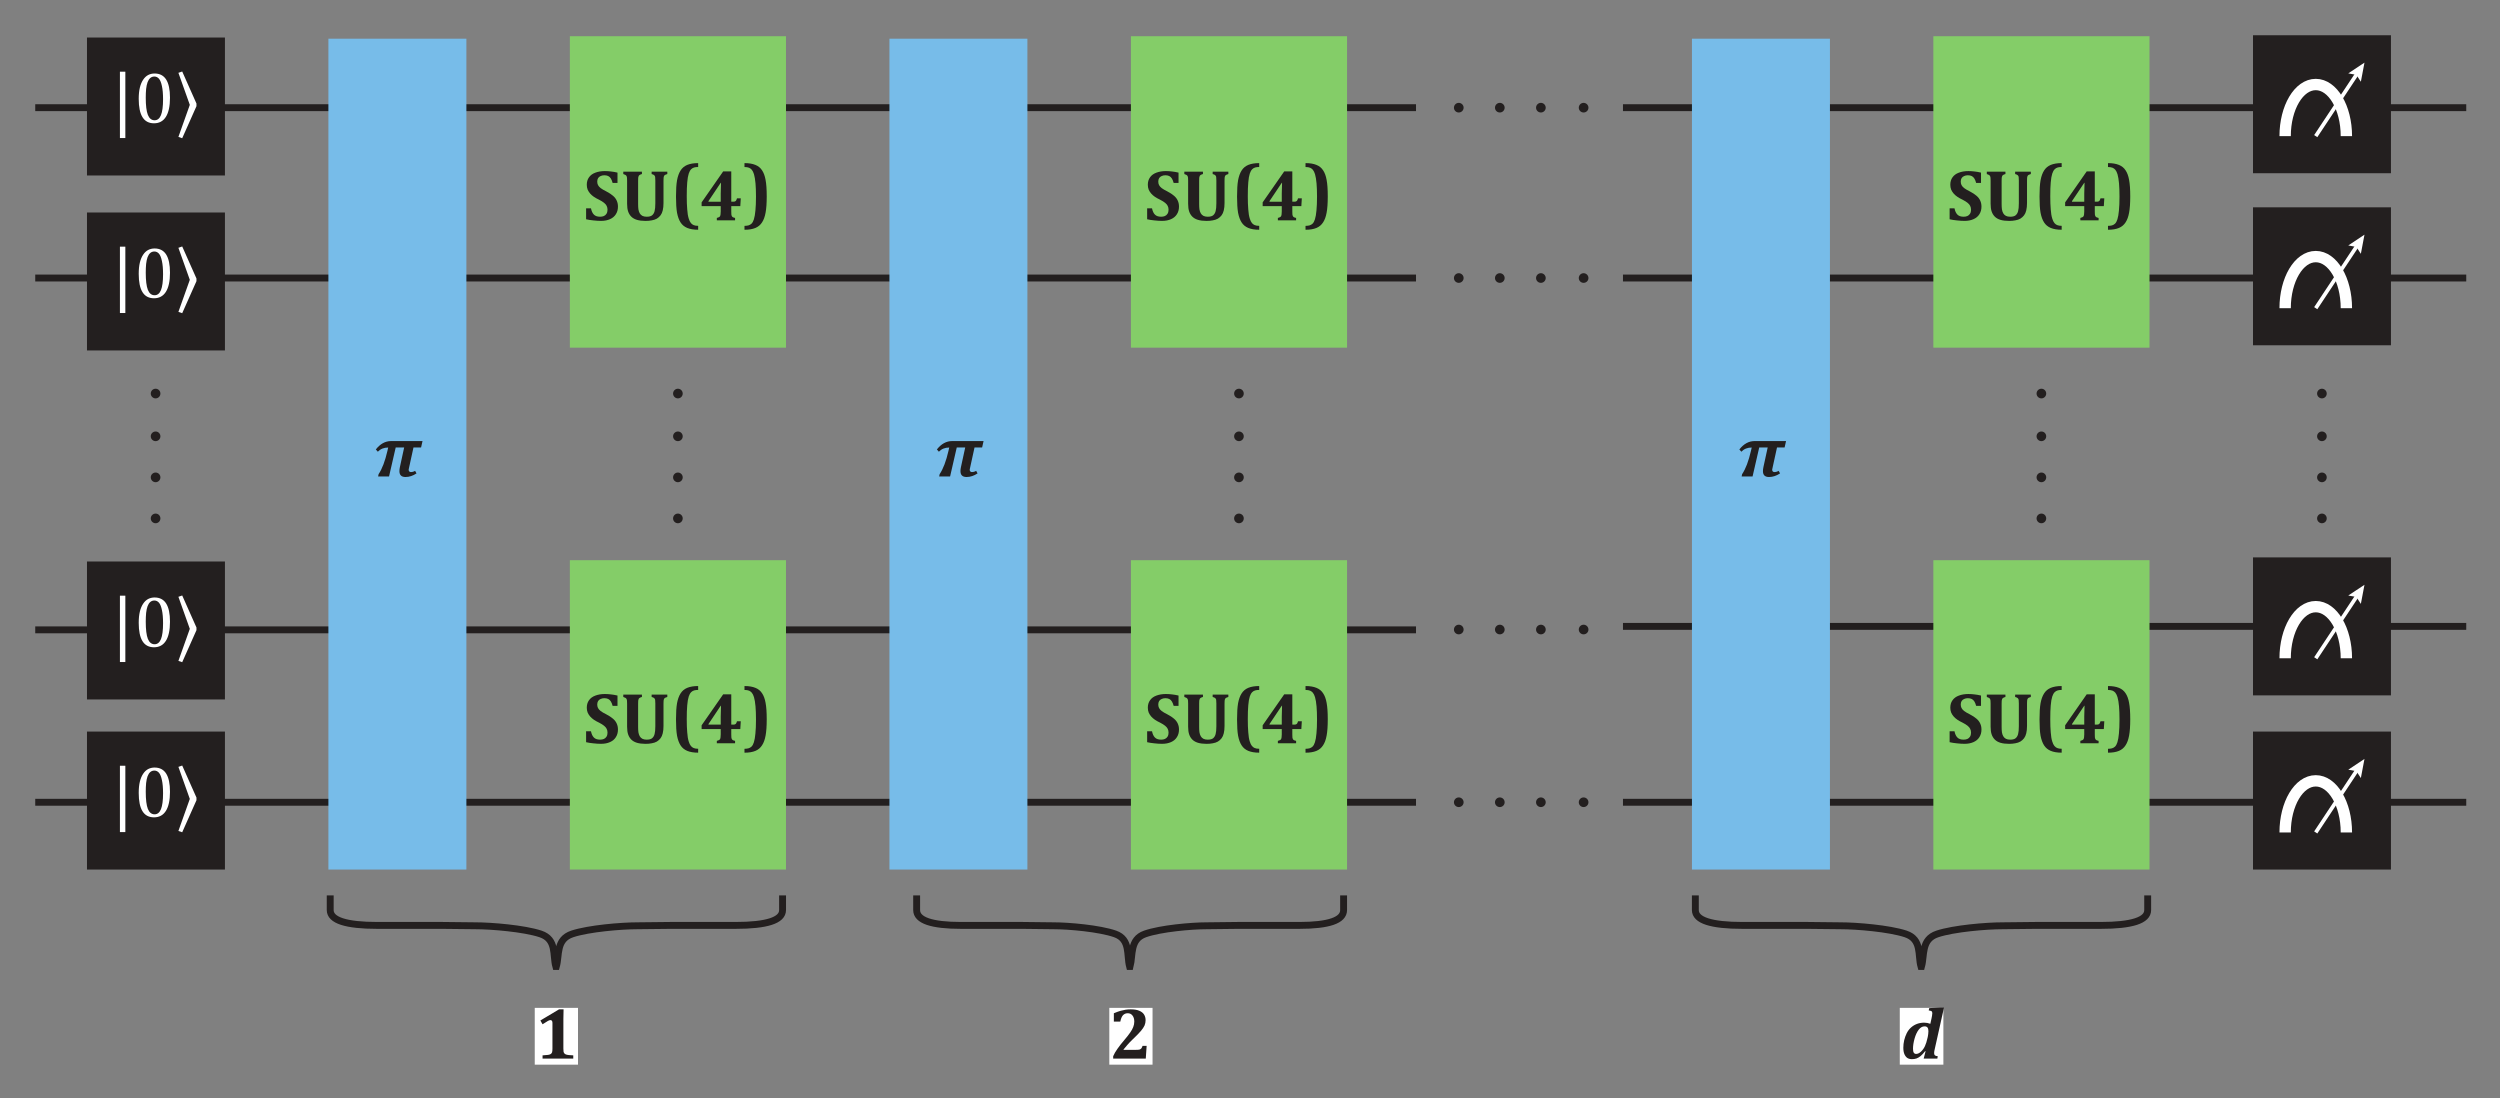 <?xml version="1.0" encoding="UTF-8"?>
<svg width="410.93pt" height="180.55pt" version="1.2" viewBox="0 0 410.93 180.55" xmlns="http://www.w3.org/2000/svg" xmlns:xlink="http://www.w3.org/1999/xlink">
 <rect x="0" y="0" width="410.93" height="180.55" fill="#808080" stroke="none"/>
 <defs>
  <symbol id="glyph0-1" overflow="visible">
   <path d="m1.297-1.969c0.094 0.461 0.254 0.805 0.484 1.031 0.227 0.23 0.566 0.344 1.016 0.344 0.227 0 0.43-0.035 0.609-0.109 0.188-0.082 0.332-0.207 0.438-0.375 0.113-0.176 0.172-0.395 0.172-0.656 0-0.25-0.047-0.461-0.141-0.641-0.086-0.176-0.227-0.344-0.422-0.5-0.199-0.164-0.477-0.336-0.828-0.516-0.312-0.145-0.594-0.301-0.844-0.469-0.242-0.164-0.449-0.348-0.625-0.547-0.168-0.195-0.305-0.41-0.406-0.641-0.094-0.238-0.141-0.504-0.141-0.797 0-0.477 0.117-0.883 0.359-1.219 0.238-0.344 0.582-0.598 1.031-0.766 0.457-0.176 0.984-0.266 1.578-0.266 0.344 0 0.672 0.023 0.984 0.062 0.32 0.031 0.688 0.094 1.094 0.188v1.703h-0.797c-0.086-0.312-0.184-0.555-0.297-0.734-0.117-0.188-0.262-0.32-0.438-0.406-0.168-0.082-0.383-0.125-0.641-0.125-0.219 0-0.418 0.043-0.594 0.125-0.18 0.074-0.32 0.188-0.422 0.344-0.094 0.156-0.141 0.344-0.141 0.562s0.039 0.414 0.125 0.578c0.082 0.168 0.227 0.336 0.438 0.5 0.207 0.156 0.508 0.336 0.906 0.531 0.477 0.25 0.852 0.496 1.125 0.734 0.281 0.242 0.484 0.508 0.609 0.797 0.133 0.281 0.203 0.609 0.203 0.984 0 0.48-0.117 0.898-0.344 1.25-0.219 0.355-0.543 0.625-0.969 0.812-0.418 0.188-0.906 0.281-1.469 0.281-0.398 0-0.812-0.027-1.25-0.078-0.43-0.039-0.828-0.102-1.203-0.188v-1.797z"/>
  </symbol>
  <symbol id="glyph0-2" overflow="visible">
   <path d="m5.719-6.531c0-0.289-0.012-0.492-0.031-0.609-0.023-0.113-0.074-0.207-0.156-0.281-0.074-0.07-0.215-0.133-0.422-0.188v-0.391h2.578v0.391c-0.148 0.043-0.262 0.086-0.344 0.125-0.086 0.043-0.148 0.105-0.188 0.188-0.043 0.086-0.07 0.188-0.078 0.312-0.012 0.117-0.016 0.266-0.016 0.453v3.672c0 0.48-0.043 0.887-0.125 1.219-0.074 0.324-0.195 0.594-0.359 0.812-0.168 0.219-0.371 0.402-0.609 0.547-0.242 0.137-0.516 0.23-0.828 0.281-0.305 0.062-0.641 0.094-1.016 0.094-0.562 0-1.039-0.059-1.422-0.172-0.375-0.113-0.684-0.285-0.922-0.516-0.242-0.238-0.418-0.523-0.531-0.859-0.117-0.332-0.172-0.758-0.172-1.281v-3.781c0-0.188-0.008-0.344-0.016-0.469-0.012-0.125-0.039-0.223-0.078-0.297-0.043-0.082-0.105-0.145-0.188-0.188-0.086-0.051-0.199-0.098-0.344-0.141v-0.391h3.062v0.391c-0.156 0.043-0.277 0.09-0.359 0.141-0.074 0.043-0.133 0.102-0.172 0.172-0.031 0.074-0.059 0.168-0.078 0.281-0.012 0.117-0.016 0.281-0.016 0.5v3.859c0 0.312 0.016 0.594 0.047 0.844 0.039 0.25 0.113 0.469 0.219 0.656 0.102 0.18 0.25 0.32 0.438 0.422 0.188 0.094 0.422 0.141 0.703 0.141 0.406 0 0.703-0.078 0.891-0.234 0.195-0.164 0.332-0.391 0.406-0.672 0.082-0.289 0.125-0.723 0.125-1.297z"/>
  </symbol>
  <symbol id="glyph0-3" overflow="visible">
   <path d="m4.641 2.547c-0.73 0-1.328-0.102-1.797-0.297-0.469-0.199-0.836-0.5-1.094-0.906-0.262-0.406-0.453-0.934-0.578-1.578-0.117-0.656-0.172-1.547-0.172-2.672 0-1.133 0.055-2.031 0.172-2.688 0.125-0.656 0.316-1.188 0.578-1.594 0.258-0.414 0.625-0.723 1.094-0.922 0.477-0.195 1.078-0.297 1.797-0.297v0.641c-0.25 0-0.469 0.027-0.656 0.078-0.188 0.055-0.352 0.148-0.484 0.281-0.168 0.168-0.305 0.406-0.406 0.719-0.117 0.355-0.199 0.84-0.25 1.453-0.055 0.605-0.078 1.367-0.078 2.281 0 0.844 0.023 1.562 0.078 2.156 0.039 0.625 0.125 1.129 0.25 1.516 0.094 0.312 0.211 0.555 0.359 0.734 0.125 0.145 0.27 0.254 0.438 0.328 0.188 0.082 0.438 0.125 0.75 0.125z"/>
  </symbol>
  <symbol id="glyph0-4" overflow="visible">
   <path d="m2.812-0.391c0.145-0.039 0.258-0.082 0.344-0.125 0.082-0.039 0.145-0.098 0.188-0.172 0.039-0.082 0.066-0.18 0.078-0.297 0.02-0.125 0.031-0.281 0.031-0.469v-0.875h-3.141v-0.625l3.547-5.094h1.328v4.984h0.172c0.195 0 0.332-0.008 0.406-0.031 0.082-0.031 0.148-0.078 0.203-0.141 0.051-0.07 0.102-0.195 0.156-0.375h0.625l-0.078 1.281h-1.484v0.875c0 0.211 0.004 0.375 0.016 0.5 0.02 0.125 0.051 0.227 0.094 0.297 0.051 0.074 0.117 0.133 0.203 0.172 0.082 0.031 0.188 0.062 0.312 0.094v0.391h-3zm-1.375-2.672h2.016v-1.344c0-0.562 0.016-1.148 0.047-1.766h-0.047l-2.016 3.016z"/>
  </symbol>
  <symbol id="glyph0-5" overflow="visible">
   <path d="m0.25-8.406c0.727 0 1.328 0.102 1.797 0.297 0.469 0.188 0.832 0.484 1.094 0.891 0.27 0.398 0.461 0.922 0.578 1.578 0.125 0.656 0.188 1.555 0.188 2.688 0 1.137-0.062 2.031-0.188 2.688-0.117 0.656-0.309 1.188-0.578 1.594-0.262 0.414-0.625 0.723-1.094 0.922-0.469 0.195-1.07 0.297-1.797 0.297v-0.641c0.25 0 0.469-0.027 0.656-0.078 0.188-0.055 0.352-0.148 0.5-0.281 0.164-0.168 0.297-0.406 0.391-0.719 0.113-0.355 0.195-0.832 0.25-1.438 0.062-0.613 0.094-1.379 0.094-2.297 0-0.844-0.027-1.562-0.078-2.156-0.055-0.625-0.137-1.129-0.25-1.516-0.094-0.312-0.215-0.555-0.359-0.734-0.125-0.145-0.273-0.254-0.438-0.328-0.199-0.082-0.453-0.125-0.766-0.125z"/>
  </symbol>
  <symbol id="glyph0-6" overflow="visible">
   <path d="m4.703-1.641c0 0.23 0.008 0.402 0.031 0.516 0.031 0.117 0.078 0.211 0.141 0.281 0.062 0.074 0.148 0.133 0.266 0.172 0.125 0.043 0.281 0.074 0.469 0.094 0.188 0.023 0.426 0.039 0.719 0.047v0.531h-5.047v-0.531c0.426-0.02 0.734-0.047 0.922-0.078s0.328-0.078 0.422-0.141c0.102-0.07 0.176-0.164 0.219-0.281 0.039-0.125 0.062-0.328 0.062-0.609v-4.234c0-0.156-0.031-0.27-0.094-0.344-0.055-0.07-0.133-0.109-0.234-0.109-0.105 0-0.246 0.047-0.422 0.141-0.18 0.094-0.469 0.277-0.875 0.547l-0.359-0.625 3.062-1.828h0.75c-0.023 0.375-0.031 0.898-0.031 1.562z"/>
  </symbol>
  <symbol id="glyph0-7" overflow="visible">
   <path d="m4.422-1.438c0.25 0 0.438-0.016 0.562-0.047 0.125-0.039 0.223-0.109 0.297-0.203 0.07-0.094 0.133-0.227 0.188-0.406h0.672l-0.141 2.094h-5.359v-0.391c0.156-0.375 0.391-0.781 0.703-1.219 0.312-0.445 0.691-0.93 1.141-1.453 0.414-0.488 0.734-0.895 0.953-1.219 0.227-0.32 0.395-0.625 0.5-0.906 0.113-0.289 0.172-0.586 0.172-0.891 0-0.426-0.102-0.758-0.297-1-0.188-0.25-0.449-0.375-0.781-0.375-0.312 0-0.574 0.109-0.781 0.328-0.199 0.219-0.344 0.57-0.438 1.047h-1.062v-1.375c0.477-0.195 0.852-0.332 1.125-0.406 0.27-0.07 0.535-0.129 0.797-0.172 0.258-0.039 0.547-0.062 0.859-0.062 0.57 0 1.039 0.078 1.406 0.234 0.363 0.156 0.625 0.367 0.781 0.625 0.164 0.262 0.25 0.57 0.25 0.922 0 0.312-0.059 0.605-0.172 0.875-0.117 0.262-0.32 0.562-0.609 0.906-0.281 0.336-0.758 0.82-1.422 1.453-0.305 0.293-0.586 0.59-0.844 0.891-0.262 0.293-0.453 0.523-0.578 0.688v0.062z"/>
  </symbol>
  <symbol id="glyph1-1" overflow="visible">
   <path d="m2.344 2.516h-0.891v-10.906h0.891z"/>
  </symbol>
  <symbol id="glyph1-2" overflow="visible">
   <path d="m3.266 0.094c-0.844 0-1.477-0.332-1.891-1-0.418-0.664-0.625-1.672-0.625-3.016 0-0.719 0.062-1.336 0.188-1.859 0.133-0.531 0.316-0.961 0.547-1.297 0.227-0.344 0.5-0.598 0.812-0.766 0.32-0.164 0.676-0.25 1.062-0.25 0.852 0 1.488 0.336 1.906 1 0.414 0.656 0.625 1.652 0.625 2.984 0 1.387-0.227 2.434-0.672 3.141-0.449 0.711-1.102 1.062-1.953 1.062zm-1.359-4.203c0 1.281 0.113 2.219 0.344 2.812 0.238 0.594 0.609 0.891 1.109 0.891 0.469 0 0.816-0.281 1.047-0.844 0.227-0.562 0.344-1.426 0.344-2.594 0-0.906-0.062-1.633-0.188-2.188-0.117-0.562-0.277-0.961-0.484-1.203-0.211-0.238-0.461-0.359-0.75-0.359-0.273 0-0.5 0.086-0.688 0.25-0.18 0.156-0.324 0.387-0.438 0.688-0.105 0.293-0.184 0.656-0.234 1.094-0.043 0.43-0.062 0.914-0.062 1.453z"/>
  </symbol>
  <symbol id="glyph1-3" overflow="visible">
   <path d="m1.25-8.422 2.344 5.266v0.438l-2.344 5.266-0.625-0.219 1.875-5.266-1.875-5.266z"/>
  </symbol>
  <symbol id="glyph2-1" overflow="visible">
   <path d="m5.062-6.625c0.02-0.094 0.047-0.227 0.078-0.406 0.031-0.188 0.047-0.328 0.047-0.422s-0.012-0.16-0.031-0.203c-0.012-0.051-0.039-0.094-0.078-0.125-0.031-0.031-0.078-0.051-0.141-0.062-0.055-0.02-0.168-0.047-0.344-0.078l0.094-0.375 1.75-0.094h0.672l-1.484 6.656c-0.043 0.199-0.078 0.367-0.109 0.5-0.023 0.125-0.031 0.23-0.031 0.312 0 0.18 0.039 0.309 0.125 0.391 0.094 0.074 0.25 0.121 0.469 0.141l-0.062 0.391h-2.25l0.312-1.203-0.078-0.016c-0.262 0.344-0.508 0.609-0.734 0.797-0.23 0.188-0.461 0.324-0.688 0.406-0.219 0.07-0.469 0.109-0.75 0.109s-0.527-0.062-0.734-0.188c-0.199-0.133-0.359-0.336-0.484-0.609-0.125-0.281-0.188-0.641-0.188-1.078 0-0.406 0.047-0.816 0.141-1.234 0.102-0.414 0.242-0.805 0.422-1.172 0.188-0.363 0.422-0.672 0.703-0.922 0.289-0.258 0.617-0.457 0.984-0.594 0.363-0.133 0.754-0.203 1.172-0.203 0.352 0 0.691 0.062 1.016 0.188zm-0.609 2.984c0.031-0.125 0.051-0.258 0.062-0.406 0.02-0.156 0.031-0.305 0.031-0.453 0-0.27-0.047-0.469-0.141-0.594-0.094-0.133-0.258-0.203-0.484-0.203-0.367 0-0.688 0.184-0.969 0.547-0.281 0.367-0.512 0.859-0.688 1.484-0.168 0.617-0.25 1.164-0.25 1.641 0 0.293 0.039 0.512 0.125 0.656 0.094 0.137 0.223 0.203 0.391 0.203 0.258 0 0.523-0.125 0.797-0.375 0.27-0.258 0.484-0.555 0.641-0.891 0.164-0.344 0.312-0.805 0.438-1.391z"/>
  </symbol>
  <symbol id="glyph3-1" overflow="visible">
   <path d="m2.422-4.75c-0.699 0-1.266 0.23-1.703 0.688l-0.328-0.375c0.719-0.914 1.551-1.375 2.5-1.375h5.172l-0.234 1.047h-1.25l-0.766 3.5c-0.023 0.062-0.031 0.121-0.031 0.172 0 0.094 0.031 0.184 0.094 0.266 0.07 0.074 0.16 0.109 0.266 0.109 0.25 0 0.484-0.066 0.703-0.203l0.234 0.422c-0.594 0.398-1.199 0.594-1.812 0.594-0.668 0-1-0.32-1-0.969 0-0.195 0.023-0.414 0.078-0.656l0.703-3.234h-1.391l-1.094 4.766h-1.797l0.078-0.375c0.582-0.863 1.066-2.141 1.453-3.828z"/>
  </symbol>
  <clipPath id="clip1">
   <path d="m349 0h61.926v49h-61.926z"/>
  </clipPath>
  <clipPath id="clip2">
   <path d="m349 15h61.926v63h-61.926z"/>
  </clipPath>
  <clipPath id="clip3">
   <path d="m349 73h61.926v62h-61.926z"/>
  </clipPath>
  <clipPath id="clip4">
   <path d="m349 101h61.926v63h-61.926z"/>
  </clipPath>
 </defs>
 <g fill="none" stroke="#231f1f" stroke-width="1.134">
  <path transform="matrix(1 0 0 -1 5.793 17.699)" d="m-3.3125e-4 1.8125e-4h226.96"/>
  <path transform="matrix(1 0 0 -1 266.77 17.699)" d="m8.3125e-4 1.8125e-4h138.61"/>
  <path transform="matrix(1 0 0 -1 266.77 45.7)" d="m8.3125e-4 5.8125e-4h138.61"/>
  <path transform="matrix(1 0 0 -1 266.77 102.96)" d="m8.3125e-4 -1.375e-4h138.61"/>
  <path transform="matrix(1 0 0 -1 266.77 131.87)" d="m8.3125e-4 -8e-4h138.61"/>
  <path transform="matrix(1 0 0 -1 5.793 45.7)" d="m-3.3125e-4 5.8125e-4h226.96"/>
 </g>
 <g>
  <path d="m93.668 57.145h35.527v-51.191h-35.527z" fill="#84cd68"/>
  <g fill="#231f1f">
   <use x="95.843" y="36.217" xlink:href="#glyph0-1"/>
   <use x="101.999" y="36.217" xlink:href="#glyph0-2"/>
   <use x="110.116" y="35.217" xlink:href="#glyph0-3"/>
   <use x="115.014" y="36.217" xlink:href="#glyph0-4"/>
   <use x="122.122" y="35.217" xlink:href="#glyph0-5"/>
  </g>
  <path d="m185.89 57.145h35.527v-51.191h-35.527z" fill="#84cd68"/>
  <g fill="#231f1f">
   <use x="188.062" y="36.217" xlink:href="#glyph0-1"/>
   <use x="194.218" y="36.217" xlink:href="#glyph0-2"/>
   <use x="202.336" y="35.217" xlink:href="#glyph0-3"/>
   <use x="207.234" y="36.217" xlink:href="#glyph0-4"/>
   <use x="214.341" y="35.217" xlink:href="#glyph0-5"/>
  </g>
  <path d="m317.79 57.145h35.527v-51.191h-35.527z" fill="#84cd68"/>
  <g fill="#231f1f">
   <use x="319.967" y="36.217" xlink:href="#glyph0-1"/>
   <use x="326.123" y="36.217" xlink:href="#glyph0-2"/>
   <use x="334.24" y="35.217" xlink:href="#glyph0-3"/>
   <use x="339.139" y="36.217" xlink:href="#glyph0-4"/>
   <use x="346.246" y="35.217" xlink:href="#glyph0-5"/>
  </g>
  <path d="m14.297 28.844h22.676v-22.676h-22.676z" fill="#231f1f"/>
  <g fill="#fff">
   <use x="18.259" y="20.174" xlink:href="#glyph1-1"/>
   <use x="22.051" y="20.174" xlink:href="#glyph1-2"/>
   <use x="28.699" y="20.174" xlink:href="#glyph1-3"/>
  </g>
  <path d="m87.898 175h7.109v-9.336h-7.109z" fill="#fff"/>
  <g fill="#231f1f">
   <use x="87.899" y="174.002" xlink:href="#glyph0-6"/>
  </g>
  <path d="m182.34 175h7.106v-9.336h-7.106z" fill="#fff"/>
  <g fill="#231f1f">
   <use x="182.334" y="174.002" xlink:href="#glyph0-7"/>
  </g>
  <path d="m312.27 175h7.168v-9.336h-7.168z" fill="#fff"/>
  <g fill="#231f1f">
   <use x="312.43" y="174.002" xlink:href="#glyph2-1"/>
  </g>
  <path d="m14.297 57.605h22.676v-22.676h-22.676z" fill="#231f1f"/>
  <g fill="#fff">
   <use x="18.259" y="48.934" xlink:href="#glyph1-1"/>
   <use x="22.051" y="48.934" xlink:href="#glyph1-2"/>
   <use x="28.699" y="48.934" xlink:href="#glyph1-3"/>
  </g>
 </g>
 <path transform="matrix(1 0 0 -1 5.793 103.53)" d="m-3.3125e-4 3.5625e-4h226.96" fill="none" stroke="#231f1f" stroke-width="1.134"/>
 <path d="m370.33 28.473h22.676v-22.68h-22.676z" fill="#231f1f"/>
 <g clip-path="url(#clip1)">
  <path transform="matrix(1 0 0 -1 385.68 22.374)" d="m-0.001-1e-3c0 4.691-2.25 8.484-5.035 8.484-2.781 0-5.031-3.793-5.031-8.484" fill="none" stroke="#fff" stroke-miterlimit="10" stroke-width="1.866"/>
 </g>
 <path transform="matrix(1 0 0 -1 380.64 22.374)" d="m0.002-1e-3 6.902 10.414" fill="none" stroke="#fff" stroke-miterlimit="10" stroke-width=".622"/>
 <path d="m388.06 13.434-0.742-1.129-1.328-0.246 2.664-1.766z" fill="#fff"/>
 <path d="m370.33 56.754h22.676v-22.676h-22.676z" fill="#231f1f"/>
 <g clip-path="url(#clip2)">
  <path transform="matrix(1 0 0 -1 385.68 50.658)" d="m-0.001 0.002c0 4.688-2.25 8.48-5.035 8.48-2.781 0-5.031-3.793-5.031-8.48" fill="none" stroke="#fff" stroke-miterlimit="10" stroke-width="1.866"/>
 </g>
 <path transform="matrix(1 0 0 -1 380.64 50.658)" d="m0.002 0.002 6.902 10.41" fill="none" stroke="#fff" stroke-miterlimit="10" stroke-width=".622"/>
 <path d="m388.06 41.719-0.742-1.129-1.328-0.246 2.664-1.77z" fill="#fff"/>
 <path d="m370.33 114.3h22.676v-22.68h-22.676z" fill="#231f1f"/>
 <g clip-path="url(#clip3)">
  <path transform="matrix(1 0 0 -1 385.68 108.2)" d="m-0.001-7.25e-4c0 4.691-2.25 8.484-5.035 8.484-2.781 0-5.031-3.793-5.031-8.484" fill="none" stroke="#fff" stroke-miterlimit="10" stroke-width="1.866"/>
 </g>
 <path transform="matrix(1 0 0 -1 380.64 108.2)" d="m0.002-7.25e-4 6.902 10.414" fill="none" stroke="#fff" stroke-miterlimit="10" stroke-width=".622"/>
 <path d="m388.06 99.262-0.742-1.129-1.328-0.246 2.664-1.766z" fill="#fff"/>
 <path d="m370.33 142.93h22.676v-22.68h-22.676z" fill="#231f1f"/>
 <g clip-path="url(#clip4)">
  <path transform="matrix(1 0 0 -1 385.68 136.83)" d="m-0.001-0.001c0 4.691-2.25 8.484-5.035 8.484-2.781 0-5.031-3.793-5.031-8.484" fill="none" stroke="#fff" stroke-miterlimit="10" stroke-width="1.866"/>
 </g>
 <path transform="matrix(1 0 0 -1 380.64 136.83)" d="m0.002-0.001 6.902 10.414" fill="none" stroke="#fff" stroke-miterlimit="10" stroke-width=".622"/>
 <path d="m388.06 127.89-0.742-1.129-1.328-0.246 2.664-1.77z" fill="#fff"/>
 <path transform="matrix(1 0 0 -1 5.793 131.87)" d="m-3.3125e-4 -8e-4h226.96" fill="none" stroke="#231f1f" stroke-width="1.134"/>
 <g>
  <path d="m14.297 142.93h22.676v-22.68h-22.676z" fill="#231f1f"/>
  <g fill="#fff">
   <use x="18.259" y="134.256" xlink:href="#glyph1-1"/>
   <use x="22.051" y="134.256" xlink:href="#glyph1-2"/>
   <use x="28.699" y="134.256" xlink:href="#glyph1-3"/>
  </g>
  <path d="m53.98 142.93h22.68v-136.57h-22.68z" fill="#77bce9"/>
  <g fill="#231f1f">
   <use x="61.386" y="78.311" xlink:href="#glyph3-1"/>
  </g>
  <path d="m146.2 142.93h22.676v-136.57h-22.676z" fill="#77bce9"/>
  <g fill="#231f1f">
   <use x="153.607" y="78.311" xlink:href="#glyph3-1"/>
  </g>
  <path d="m278.11 142.93h22.68v-136.57h-22.68z" fill="#77bce9"/>
  <g fill="#231f1f">
   <use x="285.511" y="78.311" xlink:href="#glyph3-1"/>
  </g>
  <path d="m93.668 142.93h35.527v-50.848h-35.527z" fill="#84cd68"/>
  <g fill="#231f1f">
   <use x="95.843" y="122.172" xlink:href="#glyph0-1"/>
   <use x="101.999" y="122.172" xlink:href="#glyph0-2"/>
   <use x="110.116" y="121.172" xlink:href="#glyph0-3"/>
   <use x="115.014" y="122.172" xlink:href="#glyph0-4"/>
   <use x="122.122" y="121.172" xlink:href="#glyph0-5"/>
  </g>
  <path d="m185.89 142.93h35.527v-50.848h-35.527z" fill="#84cd68"/>
  <g fill="#231f1f">
   <use x="188.062" y="122.172" xlink:href="#glyph0-1"/>
   <use x="194.218" y="122.172" xlink:href="#glyph0-2"/>
   <use x="202.336" y="121.172" xlink:href="#glyph0-3"/>
   <use x="207.234" y="122.172" xlink:href="#glyph0-4"/>
   <use x="214.341" y="121.172" xlink:href="#glyph0-5"/>
  </g>
  <path d="m317.79 142.93h35.527v-50.848h-35.527z" fill="#84cd68"/>
  <g fill="#231f1f">
   <use x="319.967" y="122.172" xlink:href="#glyph0-1"/>
   <use x="326.123" y="122.172" xlink:href="#glyph0-2"/>
   <use x="334.24" y="121.172" xlink:href="#glyph0-3"/>
   <use x="339.139" y="122.172" xlink:href="#glyph0-4"/>
   <use x="346.246" y="121.172" xlink:href="#glyph0-5"/>
  </g>
  <path d="m14.297 114.97h22.676v-22.676h-22.676z" fill="#231f1f"/>
  <g fill="#fff">
   <use x="18.259" y="106.302" xlink:href="#glyph1-1"/>
   <use x="22.051" y="106.302" xlink:href="#glyph1-2"/>
   <use x="28.699" y="106.302" xlink:href="#glyph1-3"/>
  </g>
 </g>
 <g fill="#231f1f">
  <path d="m239.78 18.492c0.441 0 0.797-0.352 0.797-0.789s-0.355-0.797-0.797-0.797c-0.438 0-0.793 0.359-0.793 0.797s0.355 0.789 0.793 0.789"/>
  <path d="m239.78 46.492c0.441 0 0.797-0.352 0.797-0.789s-0.355-0.797-0.797-0.797c-0.438 0-0.793 0.359-0.793 0.797s0.355 0.789 0.793 0.789"/>
  <path d="m239.78 104.27c0.441 0 0.797-0.352 0.797-0.789s-0.355-0.797-0.797-0.797c-0.438 0-0.793 0.359-0.793 0.797s0.355 0.789 0.793 0.789"/>
  <path d="m239.78 132.66c0.441 0 0.797-0.352 0.797-0.789s-0.355-0.797-0.797-0.797c-0.438 0-0.793 0.359-0.793 0.797s0.355 0.789 0.793 0.789"/>
  <path d="m246.53 18.492c0.438 0 0.793-0.352 0.793-0.789s-0.355-0.797-0.793-0.797c-0.441 0-0.797 0.359-0.797 0.797s0.355 0.789 0.797 0.789"/>
  <path d="m246.53 46.492c0.438 0 0.793-0.352 0.793-0.789s-0.355-0.797-0.793-0.797c-0.441 0-0.797 0.359-0.797 0.797s0.355 0.789 0.797 0.789"/>
  <path d="m246.53 104.27c0.438 0 0.793-0.352 0.793-0.789s-0.355-0.797-0.793-0.797c-0.441 0-0.797 0.359-0.797 0.797s0.355 0.789 0.797 0.789"/>
  <path d="m246.53 132.66c0.438 0 0.793-0.352 0.793-0.789s-0.355-0.797-0.793-0.797c-0.441 0-0.797 0.359-0.797 0.797s0.355 0.789 0.797 0.789"/>
  <path d="m253.28 18.492c0.438 0 0.793-0.352 0.793-0.789s-0.355-0.797-0.793-0.797c-0.441 0-0.797 0.359-0.797 0.797s0.355 0.789 0.797 0.789"/>
  <path d="m253.28 46.492c0.438 0 0.793-0.352 0.793-0.789s-0.355-0.797-0.793-0.797c-0.441 0-0.797 0.359-0.797 0.797s0.355 0.789 0.797 0.789"/>
  <path d="m253.28 104.27c0.438 0 0.793-0.352 0.793-0.789s-0.355-0.797-0.793-0.797c-0.441 0-0.797 0.359-0.797 0.797s0.355 0.789 0.797 0.789"/>
  <path d="m253.28 132.66c0.438 0 0.793-0.352 0.793-0.789s-0.355-0.797-0.793-0.797c-0.441 0-0.797 0.359-0.797 0.797s0.355 0.789 0.797 0.789"/>
  <path d="m260.3 18.492c0.438 0 0.797-0.352 0.797-0.789s-0.359-0.797-0.797-0.797-0.793 0.359-0.793 0.797 0.355 0.789 0.793 0.789"/>
  <path d="m260.3 46.492c0.438 0 0.797-0.352 0.797-0.789s-0.359-0.797-0.797-0.797-0.793 0.359-0.793 0.797 0.355 0.789 0.793 0.789"/>
  <path d="m260.3 104.27c0.438 0 0.797-0.352 0.797-0.789s-0.359-0.797-0.797-0.797-0.793 0.359-0.793 0.797 0.355 0.789 0.793 0.789"/>
  <path d="m260.3 132.66c0.438 0 0.797-0.352 0.797-0.789s-0.359-0.797-0.797-0.797-0.793 0.359-0.793 0.797 0.355 0.789 0.793 0.789"/>
  <path d="m26.367 85.211c0-0.438-0.352-0.793-0.789-0.793s-0.797 0.355-0.797 0.793c0 0.441 0.359 0.797 0.797 0.797s0.789-0.355 0.789-0.797"/>
  <path d="m112.22 85.211c0-0.438-0.352-0.793-0.789-0.793s-0.797 0.355-0.797 0.793c0 0.441 0.359 0.797 0.797 0.797s0.789-0.355 0.789-0.797"/>
  <path d="m204.44 85.211c0-0.438-0.352-0.793-0.789-0.793s-0.797 0.355-0.797 0.793c0 0.441 0.359 0.797 0.797 0.797s0.789-0.355 0.789-0.797"/>
  <path d="m26.367 78.465c0-0.438-0.352-0.793-0.789-0.793s-0.797 0.355-0.797 0.793 0.359 0.797 0.797 0.797 0.789-0.359 0.789-0.797"/>
  <path d="m112.22 78.465c0-0.438-0.352-0.793-0.789-0.793s-0.797 0.355-0.797 0.793 0.359 0.797 0.797 0.797 0.789-0.359 0.789-0.797"/>
  <path d="m204.44 78.465c0-0.438-0.352-0.793-0.789-0.793s-0.797 0.355-0.797 0.793 0.359 0.797 0.797 0.797 0.789-0.359 0.789-0.797"/>
  <path d="m26.367 71.719c0-0.438-0.352-0.793-0.789-0.793s-0.797 0.355-0.797 0.793 0.359 0.793 0.797 0.793 0.789-0.355 0.789-0.793"/>
  <path d="m112.22 71.719c0-0.438-0.352-0.793-0.789-0.793s-0.797 0.355-0.797 0.793 0.359 0.793 0.797 0.793 0.789-0.355 0.789-0.793"/>
  <path d="m204.44 71.719c0-0.438-0.352-0.793-0.789-0.793s-0.797 0.355-0.797 0.793 0.359 0.793 0.797 0.793 0.789-0.355 0.789-0.793"/>
  <path d="m26.367 64.691c0-0.441-0.352-0.797-0.789-0.797s-0.797 0.355-0.797 0.797c0 0.438 0.359 0.793 0.797 0.793s0.789-0.355 0.789-0.793"/>
  <path d="m112.22 64.691c0-0.441-0.352-0.797-0.789-0.797s-0.797 0.355-0.797 0.797c0 0.438 0.359 0.793 0.797 0.793s0.789-0.355 0.789-0.793"/>
  <path d="m204.44 64.691c0-0.441-0.352-0.797-0.789-0.797s-0.797 0.355-0.797 0.797c0 0.438 0.359 0.793 0.797 0.793s0.789-0.355 0.789-0.793"/>
  <path d="m336.34 85.211c0-0.438-0.352-0.793-0.789-0.793s-0.797 0.355-0.797 0.793c0 0.441 0.359 0.797 0.797 0.797s0.789-0.355 0.789-0.797"/>
  <path d="m336.34 78.465c0-0.438-0.352-0.793-0.789-0.793s-0.797 0.355-0.797 0.793 0.359 0.797 0.797 0.797 0.789-0.359 0.789-0.797"/>
  <path d="m336.34 71.719c0-0.438-0.352-0.793-0.789-0.793s-0.797 0.355-0.797 0.793 0.359 0.793 0.797 0.793 0.789-0.355 0.789-0.793"/>
  <path d="m336.34 64.691c0-0.441-0.352-0.797-0.789-0.797s-0.797 0.355-0.797 0.797c0 0.438 0.359 0.793 0.797 0.793s0.789-0.355 0.789-0.793"/>
  <path d="m382.45 85.211c0-0.438-0.352-0.793-0.789-0.793s-0.797 0.355-0.797 0.793c0 0.441 0.359 0.797 0.797 0.797s0.789-0.355 0.789-0.797"/>
  <path d="m382.45 78.465c0-0.438-0.352-0.793-0.789-0.793s-0.797 0.355-0.797 0.793 0.359 0.797 0.797 0.797 0.789-0.359 0.789-0.797"/>
  <path d="m382.45 71.719c0-0.438-0.352-0.793-0.789-0.793s-0.797 0.355-0.797 0.793 0.359 0.793 0.797 0.793 0.789-0.355 0.789-0.793"/>
  <path d="m382.45 64.691c0-0.441-0.352-0.797-0.789-0.797s-0.797 0.355-0.797 0.797c0 0.438 0.359 0.793 0.797 0.793s0.789-0.355 0.789-0.793"/>
 </g>
 <g fill="none" stroke="#231f1f" stroke-miterlimit="10" stroke-width="1.134">
  <path transform="matrix(1 0 0 -1 128.63 147.18)" d="m0.001 0.001v-2.414c0-1.68-2.59-2.519-7.758-2.519h-10.688l-5.394-0.059c-2.648 0-8.016-0.445-10.727-1.34-2.715-0.898-2.094-3.496-2.613-5.352h-0.09c-0.52 1.855 0.195 4.453-2.516 5.352-2.711 0.895-8.078 1.34-10.73 1.34l-5.391 0.059h-10.688c-5.172 0-7.758 0.84-7.758 2.519v2.414"/>
  <path transform="matrix(1 0 0 -1 220.85 147.18)" d="m2.5625e-4 0.001v-2.414c0-1.68-2.441-2.519-7.32-2.519h-10.09l-5.09-0.059c-2.5 0-7.57-0.445-10.129-1.34-2.559-0.898-1.973-3.496-2.465-5.352h-0.086c-0.492 1.855 0.188 4.453-2.375 5.352-2.559 0.895-7.625 1.34-10.125 1.34l-5.09 0.059h-10.09c-4.879 0-7.32 0.84-7.32 2.519v2.414"/>
  <path transform="matrix(1 0 0 -1 353.02 147.18)" d="m-0.001 0.001v-2.414c0-1.68-2.586-2.519-7.754-2.519h-10.691l-5.391-0.059c-2.648 0-8.02-0.445-10.73-1.34-2.711-0.898-2.09-3.496-2.609-5.352h-0.094c-0.52 1.855 0.199 4.453-2.512 5.352-2.711 0.895-8.082 1.34-10.73 1.34l-5.391 0.059h-10.688c-5.172 0-7.762 0.84-7.762 2.519v2.414"/>
 </g>
</svg>
